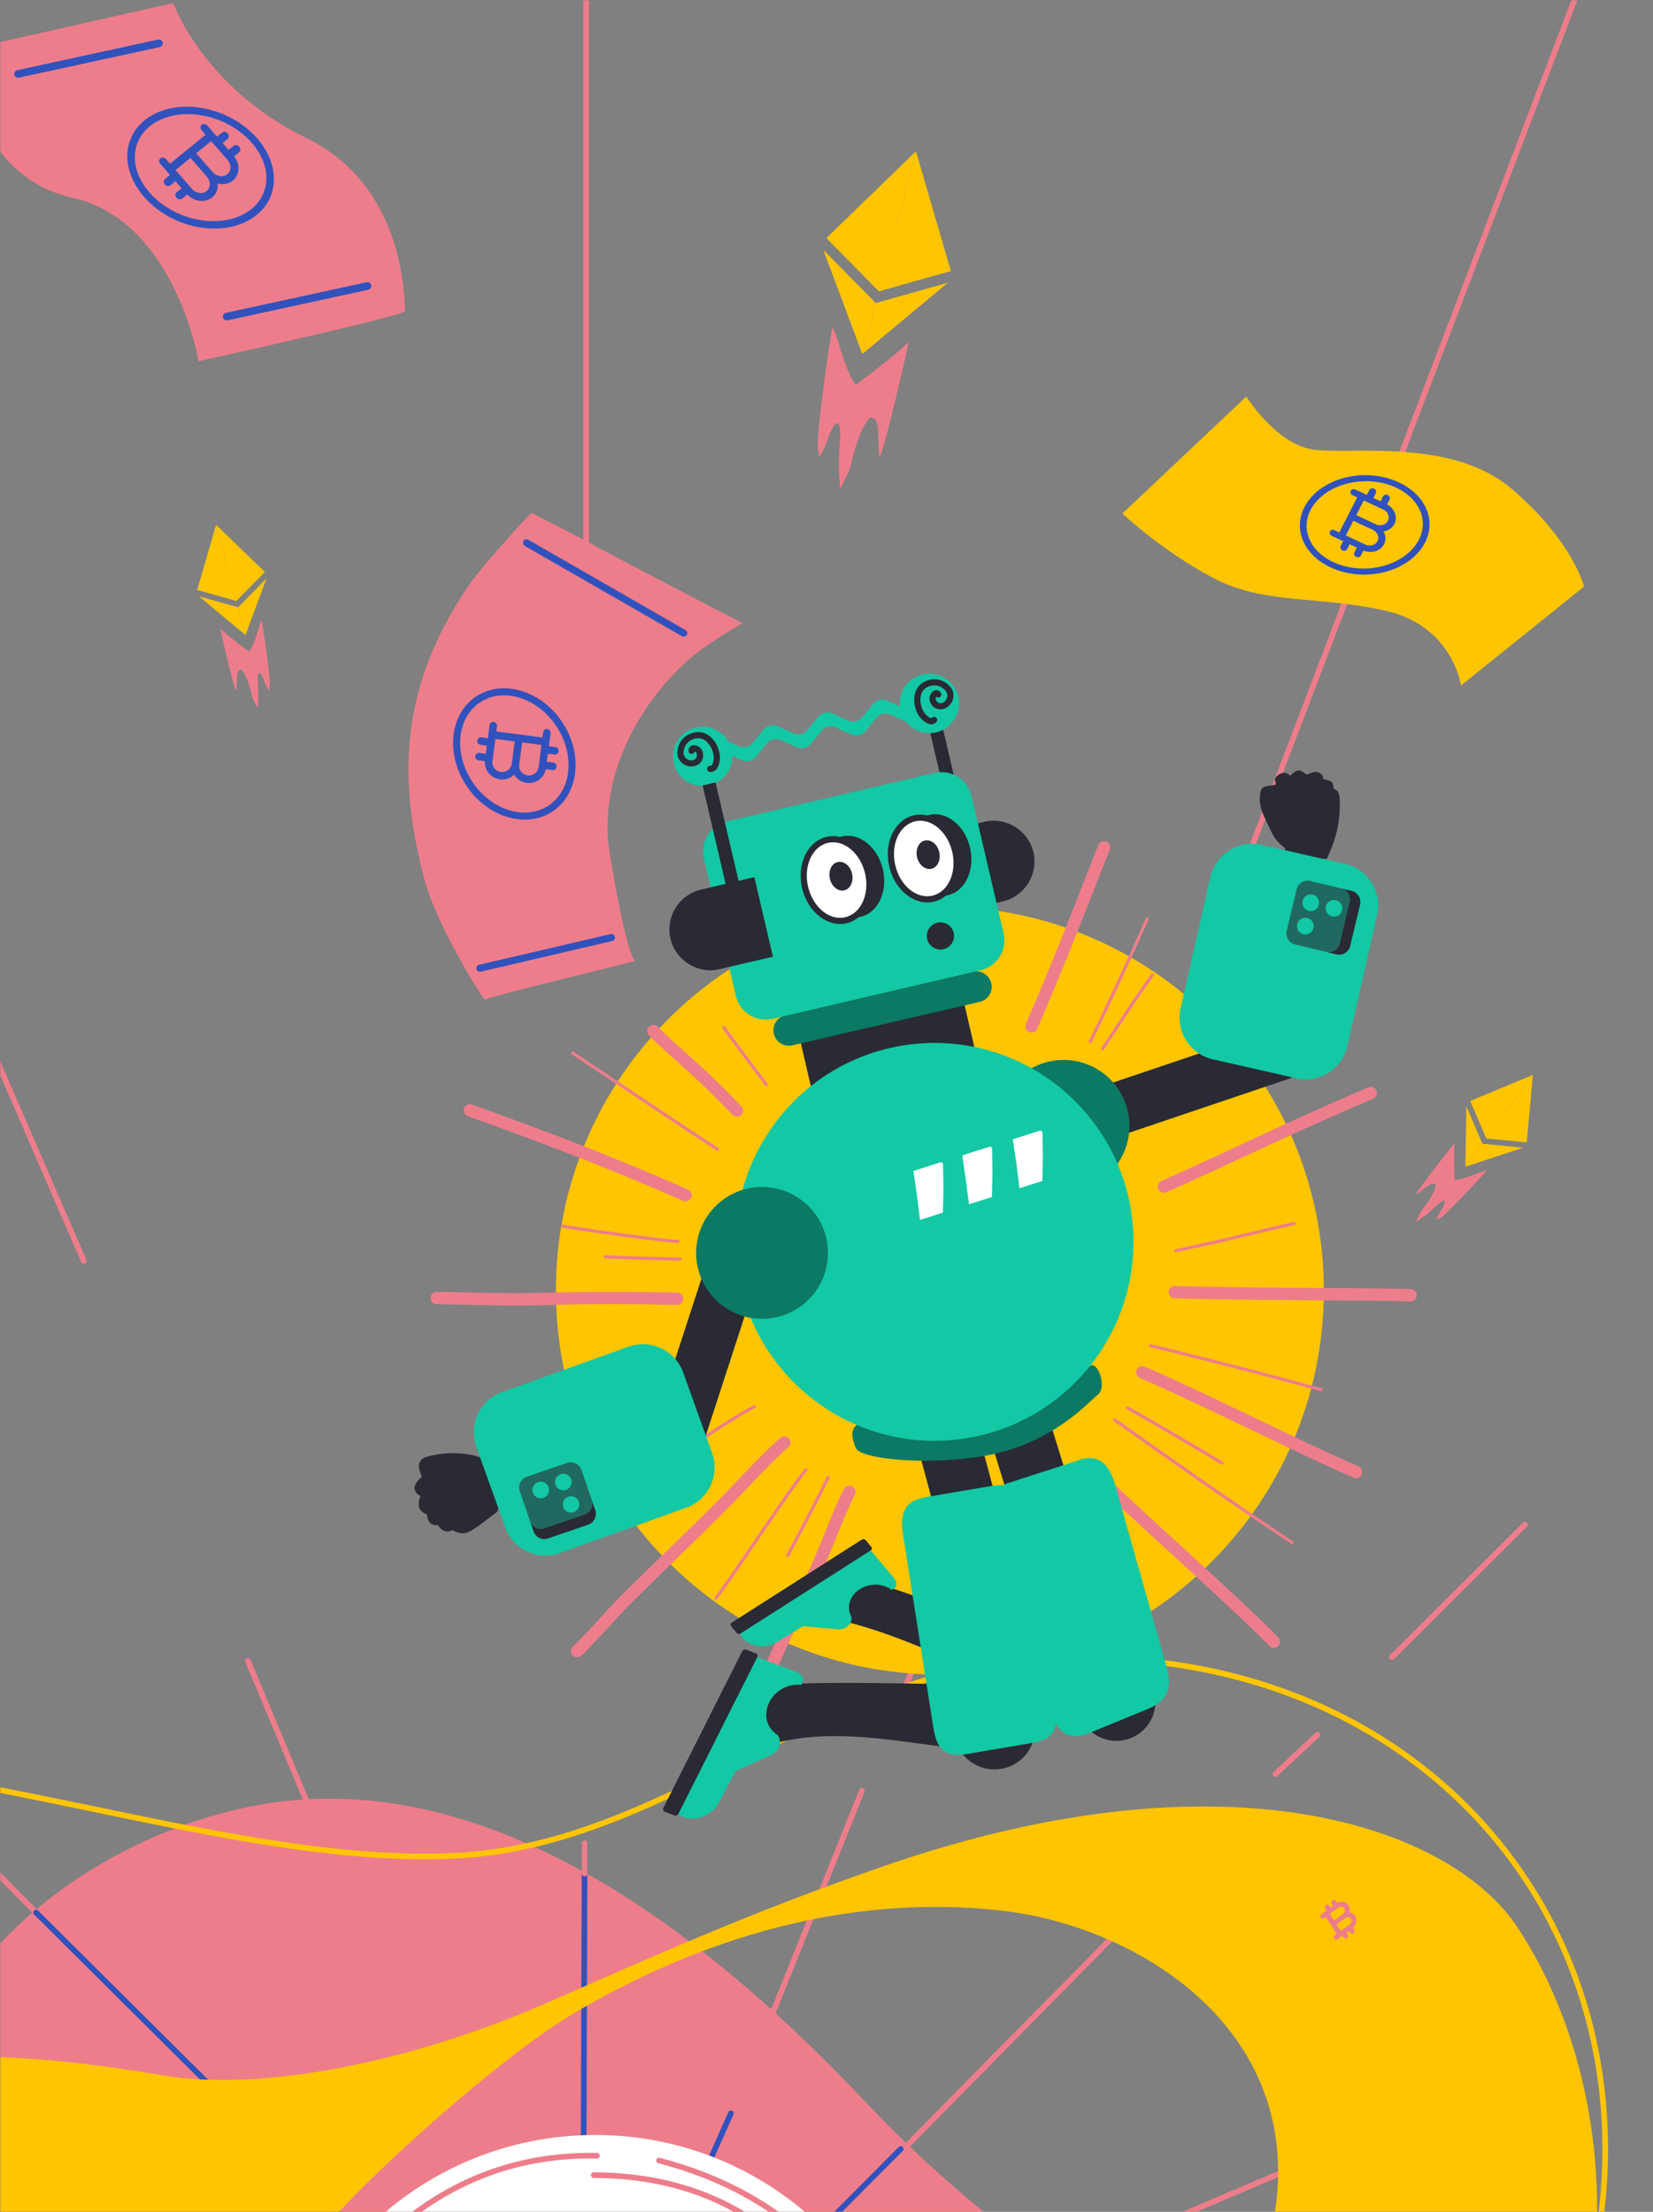 <svg width="586" height="784" viewBox="0 0 586 784" fill="none" xmlns="http://www.w3.org/2000/svg"><rect x="0" y="0" width="586" height="784" fill="#808080" stroke="none"/><mask id="a" mask-type="alpha" maskUnits="userSpaceOnUse" x="0" y="0" width="586" height="879"><path fill="#C4C4C4" d="M0 0h586v879H0z"/></mask><g mask="url(#a)"><path fill-rule="evenodd" clip-rule="evenodd" d="M639.519 878.935c-47.878-4.483-201.552 4.824-332.747-133.949-56.482-59.744-135.317-122.001-219.24-104.393-73.496 15.421-143.236 83.523-112.657 162.224 46.607 119.955 210.14 80.016 284.713 89.238 19.57 2.419 379.931-13.12 379.931-13.12z" fill="#EE7D8B"/><g stroke-width="2" stroke-miterlimit="1.5" stroke-linecap="round" stroke-linejoin="round"><path d="M493.456 587.399l47.172-46.99" stroke="#EE7D8B"/><path d="M452.125 628.837l14.928-13.944" stroke="#EE7D8B"/><path d="M316.555 608.15l14.367-33.527" stroke="#EE7D8B"/><path d="M267.156 730.419l38.392-95.673" stroke="#EE7D8B"/><path d="M252.182 764.682l6.924-15.596" stroke="#3152BC"/><path d="M-.346 664.698l12.39 12.467" stroke="#EE7D8B"/><path d="M12.791 677.925L129.16 793.62" stroke="#3152BC"/><path d="M-12.252 350.229l41.975 96.755" stroke="#EE7D8B"/><path d="M560.999-7.5L433.964 325.894" stroke="#EE7D8B"/><path d="M207.796 0v221.043" stroke="#EE7D8B"/><path d="M207.258 653.282l-.343 103.656" stroke="#3152BC"/><path d="M207.256 653.282l-.035 10.818" stroke="#EE7D8B"/><path d="M87.871 588.692l43.058 102.951" stroke="#EE7D8B"/><path d="M316.663 765.477l76.956-78.079" stroke="#EE7D8B"/><path d="M291.412 789.75l27.914-28.032" stroke="#3152BC"/><path d="M400.231 793.11l55.128-23.437" stroke="#EE7D8B"/><path d="M55.89 903.857c-22.845 13.418-45.886 17.331-71.434 23.308-15.488 3.624-30.167 10.437-45.866 13.186-48.638 8.512-103.311-9.161-144.153-35.33-63.839-40.902-87.002-132.194-47.655-197.335 13.246-21.927 36.377-40.552 57.18-54.954 101.987-70.612 247.072 10.334 357.333 5.07 71.734-3.424 126.062-60.594 196.739-68.544 160.767-18.082 261.253 126.759 185.085 272.241-22.032 42.081-49.271 79.797-76.216 118.706" stroke="#FFC500"/></g><path d="M211.014 986.636c63.478 0 114.937-51.459 114.937-114.937 0-63.478-51.459-114.937-114.937-114.937-63.478 0-114.937 51.459-114.937 114.937 0 63.478 51.459 114.937 114.937 114.937z" fill="#fff"/><path d="M210.509 771.002c25.419.125 47.068 7.348 64.693 22.27" stroke="#EE7D8B" stroke-width="2" stroke-miterlimit="1.5" stroke-linecap="round" stroke-linejoin="round"/><path d="M123.461 807.206c22.854-27.551 51.328-43.76 88.165-43.089" stroke="#EE7D8B" stroke-width="2" stroke-miterlimit="1.5" stroke-linecap="round" stroke-linejoin="round"/><path d="M233.63 765.818c60.828 15.896 86.255 62.048 86.92 110.884" stroke="#EE7D8B" stroke-width="2" stroke-miterlimit="1.5" stroke-linecap="round" stroke-linejoin="round"/><g><path fill-rule="evenodd" clip-rule="evenodd" d="M263.216 220.919c-3.374 1.864-10.536 6.297-15.318 9.843-14.538 10.781-37.145 39.266-31.674 72.251 2.046 12.345 6.142 34.732 8.844 37.52.377.39-47.138 11.416-53.271 13.822-.317.125-16.754-25.66-21.208-42.209-10.055-37.358-8.094-68.978 14.568-103.129 6.389-9.626 23.226-27.239 23.226-27.239s16.836 8.579 20.986 10.878c6.614 3.662 53.847 28.263 53.847 28.263z" fill="#EE7D8B"/><path fill-rule="evenodd" clip-rule="evenodd" d="M199.279 255.925c-7.539-11.28-21.25-15.233-30.54-9.025-9.289 6.209-10.88 20.389-3.341 31.67 7.539 11.281 21.251 15.234 30.54 9.026 9.29-6.209 10.881-20.39 3.341-31.671zm-2.096 1.401c6.7 10.024 5.608 22.657-2.646 28.173-8.253 5.518-20.344 1.694-27.043-8.329-6.699-10.024-5.608-22.657 2.646-28.174 8.254-5.517 20.344-1.694 27.043 8.33z" fill="#3152BC"/><path d="M196.155 270.315a1.322 1.322 0 01.836.445c.108.124.191.269.246.425.129.368.088.791-.107 1.129a1.3 1.3 0 01-.76.598 1.37 1.37 0 01-.562.044l-2.309-.305a6.123 6.123 0 01-6.795 4.854 6.111 6.111 0 01-4.446-2.918 6.106 6.106 0 01-5.049 1.667 6.128 6.128 0 01-5.31-6.449l-2.283-.301a1.318 1.318 0 01-1.082-.87 1.373 1.373 0 01.107-1.13 1.313 1.313 0 011.322-.641l2.269.299.378-2.879-2.269-.299a1.36 1.36 0 01-.532-.187 1.297 1.297 0 01-.551-.683 1.375 1.375 0 01.108-1.129 1.32 1.32 0 01.31-.363c.133-.106.286-.187.45-.236.182-.054.373-.066.562-.043l2.267.298a1.99 1.99 0 00.003-.026l.601-4.568a1.316 1.316 0 011.491-1.147 1.32 1.32 0 011.146 1.495l-.246 1.874 6.859.904 9.496 1.251.246-1.875a1.316 1.316 0 011.492-1.147 1.319 1.319 0 011.145 1.495l-.246 1.875-.357 2.72 2.295.303c.188.025.37.088.532.187a1.31 1.31 0 01.55.683c.129.369.089.791-.107 1.129a1.307 1.307 0 01-.76.599 1.386 1.386 0 01-.562.043l-2.294-.302-.379 2.879 2.295.302zm-13.693-7.502l-6.858-.902-1.026 7.817a3.456 3.456 0 002.978 3.885 3.452 3.452 0 003.874-2.942l.006-.04 1.026-7.818zm1.605 8.208a3.456 3.456 0 002.984 3.842 3.452 3.452 0 003.88-2.981l.117-.89.725-5.524.176-1.338.001-.012.008-.053-6.858-.904-1.026 7.818-.007.042z" fill="#3152BC"/><path fill-rule="evenodd" clip-rule="evenodd" d="M186.047 193.517l55.697 31.997a1.261 1.261 0 001.256-2.187l-55.697-31.995a1.26 1.26 0 10-1.256 2.185z" fill="#3152BC"/><path fill-rule="evenodd" clip-rule="evenodd" d="M170.479 344.403l46.627-10.86a1.261 1.261 0 00-.649-2.436l-46.627 10.86a1.26 1.26 0 10.649 2.436z" fill="#3152BC"/><path opacity="0.6" d="M80.45 200.463l-10.533 8.651 13.879 3.884 10.092-10.281-13.438-2.254z" fill="#FFC500"/><path d="M69.917 209.115l13.879 3.883-7.2-26.973-6.679 23.09z" fill="#FFC500"/><path d="M76.597 186.025l7.199 26.973 10.092-10.281-17.291-16.692z" fill="#FFC500"/><path d="M70.523 211.386l16.497 13.689-2.618-9.807-13.879-3.882z" fill="#FFC500"/><path d="M84.403 215.269l2.618 9.807 7.485-20.09-10.103 10.283z" fill="#FFC500"/><path fill-rule="evenodd" clip-rule="evenodd" d="M78.045 222.794c2.986 2.843 10.042 8.133 10.162 8.134.66.008 2.512-4.686 3.23-7.512.085-.334 1.207-3.589 1.281-3.398.485 1.243 2.218 14.185 2.63 18.465.14 1.437.357 2.925.306 4.372-.008.208-.209 1.926-.304 1.958-.081.027-.985-1.609-1.117-1.879-.427-.879-1.17-4.178-2.372-4.537-.586-.175-.56 2.238-.545 2.47.156 2.365.34 4.712.242 7.082-.01.249-.202 2.901-.232 2.995-.045.138-1.76-3.325-1.952-4.127-.727-3.026-1.663-6.713-3.585-9.26-.496-.658-1.243.137-1.49.612-.456.872-.352 6.907-.595 6.666-.85-.842-5.66-22.041-5.66-22.041z" fill="#EE7D8B"/><g><path opacity="0.6" d="M317.676 80.186l19.403 15.87-25.507 7.196-18.6-18.868 24.704-4.198z" fill="#FFC500"/><path d="M337.081 96.056l-25.507 7.196 13.135-49.633 12.372 42.437z" fill="#FFC500"/><path d="M324.709 53.62l-13.135 49.632-18.6-18.868 31.735-30.765z" fill="#FFC500"/><path d="M335.977 100.236l-30.283 25.24 4.776-18.045 25.507-7.195z" fill="#FFC500"/><path d="M310.47 107.431l-4.775 18.045-13.843-36.915 18.618 18.87z" fill="#FFC500"/><path fill-rule="evenodd" clip-rule="evenodd" d="M322.188 121.243c-5.48 5.241-18.435 14.997-18.657 15.001-1.211.016-4.636-8.609-5.968-13.803-.157-.614-2.232-6.595-2.369-6.245-.887 2.288-4.023 26.095-4.767 33.967-.25 2.645-.644 5.381-.544 8.044.014.382.393 3.542.568 3.6.149.048 1.805-2.962 2.046-3.461.783-1.618 2.136-7.69 4.345-8.354 1.077-.324 1.04 4.114 1.012 4.542-.277 4.347-.607 8.666-.418 13.024.02.455.384 5.333.441 5.506.08.256 3.219-6.121 3.571-7.598 1.325-5.567 3.033-12.35 6.557-17.041.909-1.212 2.286.245 2.745 1.119.839 1.601.67 12.702 1.119 12.257 1.559-1.552 10.319-40.558 10.319-40.558z" fill="#EE7D8B"/></g><g><path opacity="0.6" d="M534.572 393.042l-13.339-2.8 5.658 13.255 14.335 1.437-6.654-11.892z" fill="#FFC500"/><path d="M521.232 390.242l5.658 13.255L543.421 381l-22.189 9.242z" fill="#FFC500"/><path d="M543.421 381l-16.531 22.497 14.335 1.437L543.421 381z" fill="#FFC500"/><path d="M519.841 392.137l-.353 21.432 6.01-8.178-5.657-13.254z" fill="#FFC500"/><path d="M525.498 405.391l-6.01 8.178 20.354-6.736-14.344-1.442z" fill="#FFC500"/><path fill-rule="evenodd" clip-rule="evenodd" d="M515.651 405.143c-.348 4.107-.057 12.922.016 13.016.406.52 5.228-.974 7.881-2.182.313-.143 3.553-1.307 3.452-1.128-.666 1.155-9.675 10.608-12.754 13.608-1.034 1.009-2.058 2.11-3.22 2.975-.167.125-1.633 1.043-1.717.989-.073-.046.637-1.775.767-2.048.418-.883 2.526-3.527 2.054-4.69-.231-.566-2.097.964-2.269 1.122-1.745 1.601-3.461 3.214-5.372 4.621-.199.148-2.388 1.658-2.48 1.694-.136.051 1.492-3.454 1.998-4.107 1.904-2.46 4.193-5.498 4.978-8.59.202-.799-.886-.884-1.411-.78-.966.19-5.607 4.05-5.571 3.708.124-1.189 13.648-18.208 13.648-18.208z" fill="#EE7D8B"/></g><path fill-rule="evenodd" clip-rule="evenodd" d="M397.889 182.031l43.938-41.469s10.527 16.861 23.698 18.803c13.17 1.943 48.987-4.401 70.504 14.013 21.517 18.414 25.551 34.528 25.551 34.528l-43.662 35.099s-2.74-20.91-26.431-26.44c-23.691-5.529-43.198-2.091-61.46-11.729-18.26-9.639-32.138-22.805-32.138-22.805z" fill="#FFC500"/><g><path fill-rule="evenodd" clip-rule="evenodd" d="M-13.309 17.932L61.397 1.094S72.09 31.119 108.556 48.91c36.464 17.793 34.463 59.667 35.127 61.265.665 1.598-73.285 17.854-73.285 17.854s-8.385-49.835-44.69-57.935c-36.304-8.101-39.017-52.162-39.017-52.162z" fill="#EE7D8B"/><path fill-rule="evenodd" clip-rule="evenodd" d="M72.915 38.532c-14.373-3.055-26.736 3.924-27.72 15.38-.982 11.455 9.762 23.347 24.137 26.404 14.372 3.056 26.735-3.923 27.72-15.378.981-11.456-9.763-23.348-24.137-26.406zm-.221 2.585c12.77 2.717 22.559 13.075 21.685 23.253-.872 10.178-12.054 16.077-24.827 13.361-12.77-2.717-22.559-13.072-21.685-23.252.872-10.179 12.054-16.077 24.827-13.362z" fill="#3152BC"/><path d="M82.817 51.698a1.274 1.274 0 01.924-.27c.174.015.351.064.516.141.393.186.717.535.869.934.061.163.095.334.097.5a1.176 1.176 0 01-.439.947l-1.78 1.449c2.183 2.828 2.014 6.603-.46 8.616-1.482 1.206-3.471 1.517-5.37 1.024.184 1.888-.47 3.728-1.954 4.934-2.475 2.013-6.36 1.535-8.878-1.02l-1.763 1.431a1.217 1.217 0 01-.506.245c-.134.031-.274.039-.416.028a1.533 1.533 0 01-.518-.144 1.744 1.744 0 01-.867-.932 1.442 1.442 0 01-.097-.501 1.194 1.194 0 01.437-.947l1.751-1.424-2.145-2.454-1.75 1.424a1.222 1.222 0 01-.509.245c-.132.03-.272.039-.414.026a1.492 1.492 0 01-.518-.142 1.742 1.742 0 01-.867-.934 1.426 1.426 0 01-.097-.5 1.195 1.195 0 01.437-.947l1.75-1.422a.264.264 0 00-.02-.022l-3.404-3.896c-.551-.63-.537-1.49.034-1.953.57-.464 1.45-.332 2.001.298l1.397 1.599 5.29-4.304 7.324-5.959-1.396-1.598c-.55-.63-.535-1.49.034-1.954.569-.463 1.45-.332 2 .298l1.397 1.598 2.027 2.32 1.77-1.44a1.23 1.23 0 01.509-.244c.134-.031.274-.039.416-.026.174.014.35.064.516.142.393.185.718.535.87.933.06.163.094.333.094.5a1.18 1.18 0 01-.437.947l-1.77 1.44 2.146 2.454 1.769-1.44zm-15.301 4.28l-5.29 4.304 5.823 6.664c1.418 1.62 3.738 1.968 5.204.776 1.454-1.184 1.503-3.427.116-5.046l-.03-.034-5.823-6.664zm7.891 5.045c1.42 1.59 3.716 1.923 5.17.739 1.464-1.192 1.505-3.457.087-5.078l-.663-.76-4.115-4.708-.998-1.142-.008-.01-.039-.044-5.29 4.302 5.824 6.666.032.035z" fill="#3152BC"/><path fill-rule="evenodd" clip-rule="evenodd" d="M80.652 113.551l49.95-10.859a1.362 1.362 0 00-.578-2.661L80.073 110.89a1.362 1.362 0 00.579 2.661z" fill="#3152BC"/><path fill-rule="evenodd" clip-rule="evenodd" d="M6.652 27.55l49.95-10.858a1.361 1.361 0 10-.577-2.66L6.073 24.89a1.362 1.362 0 00.579 2.66z" fill="#3152BC"/></g><path fill-rule="evenodd" clip-rule="evenodd" d="M300.058 882.439s109.461-.504 139.14-59.96c44.541-89.231-27.242-138.602-83.616-145.173-54.339-6.335-107.229 9.611-152.457 36.533-26.423 15.729-69.826 55.504-83.186 70.475-86.005 96.372-174.136 94.521-201.065 76.756-21.207-13.989-35.01-41.142-32.978-61.25 8.119-80.341 100.672-76.307 171.709-64.197 35.982 6.133 89.902-5.29 136.429-25.747 42.717-18.781 75.606-33.331 119.936-48.628 121.681-41.988 200.527-13.523 223.96 21.884 47.183 71.295 38.333 196.457-49.86 232.398-24.083 9.816-53.183.798-77.812-1.392-25.276-2.248-110.2-31.699-110.2-31.699z" fill="#FFC500"/><path fill-rule="evenodd" clip-rule="evenodd" d="M477.984 169.045c-12.329 2.57-19.613 12.317-16.425 21.641 3.188 9.324 15.725 14.937 28.055 12.367 12.329-2.571 19.612-12.317 16.425-21.641-3.189-9.324-15.726-14.938-28.055-12.367zm.72 2.104c10.954-2.285 22.21 2.456 25.043 10.741 2.833 8.284-3.898 16.775-14.853 19.06-10.955 2.283-22.211-2.457-25.044-10.742-2.833-8.285 3.898-16.775 14.854-19.059z" fill="#3152BC"/><path d="M490.293 175.949c.073-.143.178-.269.313-.368.094-.07.201-.125.317-.164.142-.048.297-.071.454-.067.372.009.747.171 1.003.431.105.106.191.229.249.359a1.014 1.014 0 01-.016.894l-.896 1.752c2.69 1.463 3.863 4.482 2.618 6.916-.747 1.459-2.199 2.39-3.858 2.659.797 1.418.919 3.087.172 4.546-1.244 2.433-4.457 3.401-7.316 2.267l-.885 1.732a1.08 1.08 0 01-.631.532 1.329 1.329 0 01-.455.068 1.497 1.497 0 01-1.003-.432 1.26 1.26 0 01-.249-.359 1.026 1.026 0 01.016-.894l.88-1.722-2.529-1.183-.881 1.722a1.079 1.079 0 01-.631.532 1.295 1.295 0 01-.454.066 1.49 1.49 0 01-1.003-.432 1.226 1.226 0 01-.249-.359 1.076 1.076 0 01-.096-.431c0-.162.04-.319.112-.463l.88-1.72-.023-.01-4.016-1.879c-.65-.304-.936-.983-.649-1.544.286-.56 1.023-.761 1.673-.457l1.648.77 2.661-5.203v-.001l3.686-7.205-1.648-.77c-.65-.304-.935-.983-.648-1.543.285-.562 1.022-.763 1.672-.459l1.648.772 2.391 1.118.89-1.741c.075-.142.18-.269.315-.368a1.17 1.17 0 01.316-.164c.143-.048.298-.071.454-.066.372.008.747.17 1.003.431.107.106.191.228.25.359a1.016 1.016 0 01-.016.894l-.891 1.741 2.531 1.184.891-1.741zm-10.522 8.644l-2.661 5.204 6.87 3.214c1.672.781 3.612.25 4.348-1.191.732-1.43-.004-3.206-1.651-3.996l-.036-.017-6.87-3.214zm7.932 1.23c1.663.757 3.579.223 4.311-1.208.736-1.44-.015-3.231-1.688-4.012l-.782-.367-4.854-2.271-1.178-.55-.009-.004-.047-.022-2.662 5.203 6.871 3.214.038.017z" fill="#3152BC"/><path d="M472.248 674.708a.62.62 0 01-.083-.446.769.769 0 01.548-.594.565.565 0 01.64.232l.58.906c1.376-.881 3.08-.613 3.885.646.483.755.537 1.701.232 2.565.863.009 1.669.407 2.151 1.162.806 1.258.422 3.053-.846 4.105l.573.896a.6.6 0 01.083.445.784.784 0 01-.547.595.63.63 0 01-.231.02.573.573 0 01-.224-.072.582.582 0 01-.187-.179l-.569-.891-1.204.881.569.89a.591.591 0 01.089.25.712.712 0 01-.093.431.779.779 0 01-.46.359.652.652 0 01-.231.021.55.55 0 01-.411-.253l-.569-.89c-.003.004-.007.006-.011.008l-1.912 1.398c-.309.227-.698.177-.883-.113-.186-.289-.088-.695.221-.922l.785-.573-1.722-2.692-2.383-3.727-.785.573c-.31.227-.698.176-.884-.112-.185-.29-.088-.696.222-.923l.785-.573 1.138-.833-.576-.901a.596.596 0 01-.089-.249.646.646 0 01.006-.196.741.741 0 01.087-.235.787.787 0 01.46-.36.627.627 0 01.231-.02.55.55 0 01.41.252l.577.9 1.205-.881-.577-.9zm1.278 7.376l1.721 2.692 3.272-2.393c.797-.581 1.054-1.65.577-2.396-.474-.74-1.487-.875-2.28-.307l-.018.012-3.272 2.392zm2.629-3.44c.781-.585 1.03-1.644.558-2.383-.477-.746-1.503-.878-2.298-.296l-.373.273-2.312 1.69-.56.41-.005.004-.022.015 1.721 2.692 3.272-2.392.019-.013z" fill="#EE7D8B"/><path fill-rule="evenodd" clip-rule="evenodd" d="M472.535 675.554l-.469-.732-.001-.001a.82.82 0 01-.112-.597.98.98 0 01.701-.763.857.857 0 01.309-.026.786.786 0 01.31.1.775.775 0 01.258.248l.468.733c1.447-.812 3.165-.48 3.996.82.469.732.566 1.632.337 2.483.827.086 1.577.51 2.047 1.244.829 1.295.49 3.125-.747 4.259l.474.743a.827.827 0 01.113.598.946.946 0 01-.112.304c-.129.222-.35.393-.588.459a.884.884 0 01-.31.026.766.766 0 01-.567-.348l-.449-.7-.859.628.462.723c.064.1.106.214.121.338a.904.904 0 01-.12.563c-.129.223-.35.393-.59.459a.869.869 0 01-.308.026.79.79 0 01-.311-.1.794.794 0 01-.257-.249l-.448-.699-1.738 1.273c-.418.305-.94.22-1.191-.171-.242-.38-.129-.914.276-1.209l.622-.456-1.609-2.516-.004-.007-2.261-3.535-.601.44c-.418.305-.94.22-1.19-.171-.243-.38-.129-.914.276-1.209l.782-.574.003-.001.976-.713-.469-.733a.837.837 0 01-.112-.598.946.946 0 01.112-.304c.128-.222.349-.393.589-.459a.857.857 0 01.309-.026.766.766 0 01.568.348l.454.71.86-.628zm.06 7.217l.003.006 1.723 2.692c.06.094.037.22-.054.287l-.784.575c-.215.156-.297.433-.169.633.121.189.376.204.578.057l1.92-1.404a.21.21 0 01.167-.04c.059.009.11.044.142.095l.569.888a.339.339 0 00.114.112.344.344 0 00.139.044c.05.005.101.001.153-.013a.574.574 0 00.331-.261.506.506 0 00.062-.166.445.445 0 00.004-.131.392.392 0 00-.057-.161l-.57-.891a.214.214 0 01.055-.288l1.204-.881a.212.212 0 01.306.058l.569.889a.336.336 0 00.253.156c.05.005.101 0 .153-.014a.569.569 0 00.393-.426.42.42 0 00-.053-.293l-.573-.896a.212.212 0 01.044-.279c1.181-.981 1.553-2.652.803-3.826-.443-.691-1.182-1.055-1.974-1.063a.213.213 0 01-.199-.285c.283-.801.236-1.678-.212-2.379-.743-1.162-2.318-1.394-3.589-.581a.212.212 0 01-.161.03.214.214 0 01-.133-.094l-.579-.905a.342.342 0 00-.253-.157.442.442 0 00-.153.014.567.567 0 00-.394.427.413.413 0 00.054.293l.575.9a.214.214 0 01-.054.288l-1.204.881a.211.211 0 01-.165.037.219.219 0 01-.142-.094l-.575-.9a.335.335 0 00-.253-.156.395.395 0 00-.152.014.57.57 0 00-.333.26.563.563 0 00-.061.166.419.419 0 00.052.293l.577.9a.216.216 0 01-.053.288l-1.139.832h-.001l-.784.574c-.215.157-.297.434-.168.634.121.189.376.204.578.057l.785-.574a.21.21 0 01.305.057l2.38 3.721zm.803-.859a.211.211 0 00-.053.287l1.721 2.692a.215.215 0 00.306.056l3.271-2.392c.891-.651 1.164-1.85.63-2.684-.536-.839-1.685-1.01-2.584-.365l-3.291 2.406zm1.905 2.557l3.088-2.258c.702-.514.944-1.453.523-2.109-.41-.641-1.29-.741-1.974-.252l-3.128 2.287 1.491 2.332zm.973-5.653l.004-.002c.874-.654 1.14-1.842.61-2.669-.54-.846-1.7-1.012-2.603-.352l-.377.274c.003-.001-.001.001-.001.001l-2.309 1.689c.002-.001 0-.001 0-.001l-.585.429a.214.214 0 00-.054.288l1.722 2.69c.031.05.082.085.14.096a.211.211 0 00.165-.039l3.288-2.404zm-.251-.345c.688-.515.922-1.444.505-2.096-.412-.646-1.302-.742-1.992-.238l-3.11 2.274 1.491 2.331 3.106-2.271z" fill="#EE7D8B"/></g><g><path d="M333.185 593.571c75.177 0 136.119-60.943 136.119-136.119 0-75.177-60.942-136.119-136.119-136.119-75.176 0-136.119 60.942-136.119 136.119 0 75.176 60.943 136.119 136.119 136.119z" fill="#FFC500"/><g fill-rule="evenodd" clip-rule="evenodd" fill="#EE7D8B"><path d="M367.681 364.709c11.061-25.682 15.617-37.986 25.722-63.517a2.192 2.192 0 00-1.23-2.841 2.19 2.19 0 00-2.841 1.23c-10.085 25.482-14.631 37.764-25.672 63.397a2.189 2.189 0 004.021 1.731z"/><path d="M252.535 303.004c6.343 8.856 10.933 19.202 15.601 29.006 6.405 13.452 13.922 26.394 20.592 39.711 6.279 12.536 11.795 25.814 20.147 37.159a2.187 2.187 0 103.525-2.594c-8.205-11.147-13.591-24.209-19.758-36.525-6.658-13.291-14.162-26.208-20.555-39.633-4.776-10.034-9.501-20.609-15.994-29.673a2.189 2.189 0 00-3.558 2.549z"/><path d="M230.114 367.043c8.689 8.675 15.815 13.673 29.596 28.156a2.19 2.19 0 003.171-3.018c-13.819-14.521-20.962-19.537-29.674-28.235a2.189 2.189 0 10-3.093 3.097z"/><path d="M165.748 395.609c28.607 10.283 48.533 17.881 76.383 30.03a2.19 2.19 0 002.882-1.131 2.192 2.192 0 00-1.131-2.882c-27.95-12.191-47.944-19.817-76.654-30.136a2.19 2.19 0 00-1.48 4.119z"/><path d="M240.069 458.165c-21.501-.379-28.168-.382-48.779.123-12.157.298-24.336-.206-36.495-.368a2.19 2.19 0 00-.058 4.377c12.213.163 24.449.666 36.661.366 20.533-.503 27.175-.5 48.594-.121a2.19 2.19 0 002.227-2.15 2.191 2.191 0 00-2.15-2.227z"/><path d="M206.102 586.816c6.245-5.948 11.706-12.659 17.818-18.743 11.565-11.512 23.464-22.68 34.93-34.296 6.844-6.931 13.373-14.392 20.703-20.834a2.19 2.19 0 00-2.89-3.287c-7.406 6.51-14.012 14.042-20.927 21.046-11.458 11.606-23.349 22.766-34.904 34.27-6.089 6.06-11.528 12.749-17.749 18.675a2.187 2.187 0 00-.075 3.093c.833.874 2.22.908 3.094.076z"/><path d="M299.108 527.908c-4.468 9.034-7.732 18.644-11.912 27.814-5.232 11.476-10.94 22.646-15.763 34.308-3.468 8.382-5.463 18.397-10.14 26.202a2.192 2.192 0 00.753 3.003 2.191 2.191 0 003.003-.753c4.783-7.985 6.882-18.206 10.428-26.779 4.804-11.614 10.492-22.737 15.702-34.165 4.16-9.128 7.405-18.696 11.852-27.69a2.189 2.189 0 10-3.923-1.94z"/><path d="M387.189 524.529c7.024 7.582 51.04 46.517 62.756 58.878a2.188 2.188 0 003.176-3.011c-11.708-12.355-55.702-51.265-62.72-58.842a2.19 2.19 0 00-3.212 2.975z"/><path d="M481.636 519.771c-18.947-8.125-52.852-25.416-75.795-35.335a2.19 2.19 0 00-2.877 1.14 2.19 2.19 0 001.141 2.878c22.945 9.921 56.856 27.215 75.806 35.34a2.189 2.189 0 001.725-4.023z"/><path d="M500.128 456.969c-13.177-.538-55.863-.28-83.593-1.143a2.188 2.188 0 10-.136 4.375c27.715.862 70.38.604 83.551 1.141a2.188 2.188 0 10.178-4.373z"/><path d="M485.149 385.401c-32.585 13.927-48.298 22.092-73.455 33.207a2.188 2.188 0 001.768 4.004c25.142-11.108 40.843-19.268 73.407-33.186a2.19 2.19 0 00-1.72-4.025z"/></g><g fill-rule="evenodd" clip-rule="evenodd" fill="#EE7D8B"><path d="M391.318 372.08c3.549-5.143 10.066-15.538 17.667-26.193a.548.548 0 00-.891-.635c-7.605 10.66-14.126 21.06-17.677 26.207a.547.547 0 00.901.621z"/><path d="M291.737 289.376c4.183 10.162 6.31 21.38 8.629 32.085 3.153 14.551 7.503 28.859 10.945 43.34 3.219 13.551 5.519 27.65 11.015 40.521a.548.548 0 001.007-.43c-5.472-12.814-7.752-26.853-10.957-40.344-3.44-14.473-7.789-28.775-10.94-43.319-2.333-10.767-4.48-22.047-8.687-32.269a.547.547 0 10-1.012.416z"/><path d="M271.163 384.749a10.722 10.722 0 00-.242-.343c-1.783-2.45-11.204-14.781-14.768-19.885a.547.547 0 01.897-.626c3.562 5.099 12.973 17.42 14.755 19.867.226.309.343.501.358.539a.508.508 0 01-.001.418.548.548 0 01-.988.05l-.011-.02zm-.052-.276a.547.547 0 01.287-.444.503.503 0 00-.287.444z"/><path d="M202.713 373.735c21.114 14.014 36.886 24.75 51.286 34.034a.546.546 0 10.592-.919c-14.395-9.282-30.163-20.016-51.272-34.027a.549.549 0 00-.606.912z"/><path d="M240.217 439.476a.547.547 0 01.311 1.047 1.105 1.105 0 01-.34.05c-.346.009-1.148-.046-2.345-.161-5.822-.557-21.221-2.537-38.492-5.222a.547.547 0 11.168-1.081c17.242 2.68 32.616 4.657 38.428 5.214 1.197.115 2.189.15 2.27.153z"/><path d="M242.647 514.699c8.281-5.201 16.38-10.988 25.023-15.598a.548.548 0 10-.515-.966c-8.666 4.623-16.787 10.423-25.09 15.637a.548.548 0 00.582.927z"/><path d="M285.318 520.638c-6.405 7.756-25.812 37.562-31.969 45.515a.547.547 0 10.865.67c6.154-7.948 25.547-37.736 31.948-45.488a.546.546 0 10-.844-.697z"/><path d="M370.53 532.929c9.496 11.065 15.927 25.362 23.123 37.925a.546.546 0 10.948-.544c-7.228-12.622-13.701-26.978-23.242-38.094a.546.546 0 10-.829.713z"/><path d="M458.307 546.271c-22.942-15.228-41.109-28.019-62.822-43.429a.546.546 0 10-.634.892c21.723 15.418 39.899 28.214 62.851 43.449a.547.547 0 00.605-.912z"/><path d="M433.556 518.18a1656.852 1656.852 0 00-33.574-19.624.547.547 0 10-.542.951 1644.721 1644.721 0 0133.553 19.612.548.548 0 00.563-.939z"/><path d="M279.736 551.626a1084.485 1084.485 0 0014.334-27.642.546.546 0 10-.978-.49 1083.952 1083.952 0 01-14.32 27.614.548.548 0 00.964.518z"/><path d="M214.624 446.008c9.625.475 18.256.709 26.386.813a.547.547 0 10.014-1.094 713.727 713.727 0 01-26.345-.812.548.548 0 00-.055 1.093z"/><path d="M386.978 369.549a1339.402 1339.402 0 0020.223-43.673.547.547 0 10-1.001-.442 1337.45 1337.45 0 01-20.207 43.636.548.548 0 00.985.479z"/><path d="M468.399 492.031c-17.268-4.754-43.132-11.409-60.372-15.583a.547.547 0 00-.257 1.064c17.23 4.171 43.08 10.823 60.338 15.573a.547.547 0 10.291-1.054z"/><path d="M458.724 433.156c-24.037 5.451-16.538 4.18-41.885 9.596a.548.548 0 10.228 1.07c25.356-5.418 17.854-4.146 41.899-9.599a.547.547 0 00-.242-1.067z"/></g><path fill-rule="evenodd" clip-rule="evenodd" d="M305.797 560.392c3.313-1.46 67.46 23.581 75.631 27.768 15.259 7.818 14.751 20.908-.526 18.65-14.521-2.145-51.801-25.383-82.721-32.342-3.927-.884 4.304-12.614 7.616-14.076z" fill="#292A34"/><path fill-rule="evenodd" clip-rule="evenodd" d="M270.822 598.561c2.14-3.629 66.218-1.302 75.405-1.437 17.159-.251 23.282 14.867 8.899 21.423-13.672 6.232-53.54-10.079-83.85.486-3.849 1.343-2.594-16.842-.454-20.472z" fill="#292A34"/><path fill-rule="evenodd" clip-rule="evenodd" d="M350.446 598.428c7.893-1.147 15.234 4.328 16.381 12.221 1.148 7.893-4.327 15.234-12.22 16.382-7.893 1.147-15.234-4.328-16.382-12.221-1.148-7.893 4.328-15.234 12.221-16.382z" fill="#292A34"/><path fill-rule="evenodd" clip-rule="evenodd" d="M393.775 589.502c7.567-1.101 14.603 4.149 15.704 11.716 1.101 7.565-4.148 14.603-11.715 15.704-7.566 1.099-14.603-4.15-15.703-11.716-1.101-7.567 4.148-14.603 11.714-15.704z" fill="#292A34"/><path fill-rule="evenodd" clip-rule="evenodd" d="M333.105 541.67l21.262-5.73-11.771-43.675-21.262 5.73 11.771 43.675z" fill="#292A34"/><path fill-rule="evenodd" clip-rule="evenodd" d="M358.789 535.131l21.045-6.481-13.31-43.23-21.045 6.479 13.31 43.232z" fill="#292A34"/><path fill-rule="evenodd" clip-rule="evenodd" d="M303.443 513.317c2.127 4.303 28.833 6.326 48.231 2.199 21.98-4.675 33.415-17.776 37.649-21.31 3.082-2.572-.173-12.061-2.909-9.987-1.721 1.304-17.547 19.476-37.157 22.954-21.564 3.827-42.614-3.438-45.29-2.14-3.352 1.625-1.058 7.202-.524 8.284z" fill="#0B7963"/><path fill-rule="evenodd" clip-rule="evenodd" d="M172.163 517.448c.256.132 7.024 16.175 3.754 18.67-9.346 7.13-10.937 8.852-15.509 6.228-.108-.062-2.68 2.024-5.211-1.796-.007-.011-3.547.92-3.812-3.77-.003-.059-4.582-.922-2.328-6.486.021-.052-5.069-2.178.554-6.884.01-.008-3.301-5.459 1.526-6.976 5.734-1.802 15.084-2.062 21.026 1.014z" fill="#292A34"/><path fill-rule="evenodd" clip-rule="evenodd" d="M470.51 304.222c-.211.608-15.685 1.837-14.852-3.092.091-.534-1.083-1.3-1.412-1.575-1.577-1.323-2.78-3.017-3.644-4.934-2.044-4.541-5.054-8.996-3.646-14.312.558-2.106 3.516-1.618 5.02-2.127 1.166-.394-1.384-1.724 1.297-3.562 2.64-1.807 4.167.484 4.163.447-.009-.083 1.408-1.842 2.793-1.966 1.372-.125 2.897 1.51 3.049 1.49.11-.013 2.429-1.25 3.679-.913 2.201.591 2.1 2.222 2.077 2.364-.018.117 2.16.492 2.889 1.044.914.691.85 2.499.914 2.535.121.068 1.152.368 1.587 1.278.869 1.817.539 5.981.38 7.936-.663 8.145-3.265 12.419-4.294 15.387z" fill="#292A34"/><path fill-rule="evenodd" clip-rule="evenodd" d="M458.054 382.001l-5.975-17.694-71.289 24.077 5.976 17.694 71.288-24.077z" fill="#292A34"/><path fill-rule="evenodd" clip-rule="evenodd" d="M270.298 447.119l-17.762-5.778-23.279 71.553 17.761 5.778 23.28-71.553z" fill="#292A34"/><path fill-rule="evenodd" clip-rule="evenodd" d="M373.672 375.96c12.763-1.857 24.634 6.998 26.49 19.761 1.857 12.764-6.998 24.635-19.762 26.491-12.763 1.857-24.634-6.998-26.49-19.762-1.857-12.764 6.998-24.633 19.762-26.49z" fill="#0B7963"/><path fill-rule="evenodd" clip-rule="evenodd" d="M289.379 393.34l58.048-13.463-7.837-33.794-58.048 13.463 7.837 33.794z" fill="#292A34"/><path fill-rule="evenodd" clip-rule="evenodd" d="M347.247 355.139l-66.349 15.389a5.473 5.473 0 01-2.473-10.664l66.349-15.387a5.473 5.473 0 112.473 10.662z" fill="#0B7963"/><g fill-rule="evenodd" clip-rule="evenodd"><path d="M261.953 578.263c26.23-17.533 41.801-27.096 46.716-28.688 5.346 6.355 8.015 9.532 8.015 9.532 1.687 2.004 1.497 3.491-.578 4.461-3.152-2.416-7.944-2.496-11.43-.191-3.489 2.306-4.694 6.353-2.881 9.654.261 1.209-.206 2.475-1.237 3.372-1.035.899-2.503 1.309-3.904 1.094l-11.984-1.081-9.911 6.085c-2.388 1.166-5.215 1.367-7.696.545-2.485-.822-4.357-2.578-5.11-4.783z" fill="#13C8A4"/><path d="M308.668 549.574l-46.094 29.418c-.451.288-1.073.214-1.387-.162l-2.048-2.451c-.319-.376-.207-.918.244-1.205l46.094-29.419c.45-.286 1.076-.214 1.39.162l2.048 2.452c.314.376.204.918-.247 1.205z" fill="#292A34"/></g><g fill-rule="evenodd" clip-rule="evenodd"><path d="M239.491 642.504c15.424-32.369 25.078-50.736 28.962-55.1 8.976 3.379 13.46 5.072 13.46 5.072 2.83 1.065 3.518 2.667 2.053 4.807-4.512-.655-9.258 1.959-11.322 6.238-2.067 4.279-.872 9.022 2.845 11.321.967 1.068 1.252 2.603.768 4.085-.487 1.485-1.686 2.723-3.187 3.294l-12.386 5.653-6.144 11.688c-1.658 2.515-4.312 4.306-7.228 4.875-2.918.572-5.788-.139-7.821-1.933z" fill="#13C8A4"/><path d="M268.453 587.405l-27.924 55.485c-.273.541-.926.817-1.455.616l-3.448-1.311c-.533-.199-.742-.807-.469-1.348l27.923-55.486c.273-.542.93-.821 1.459-.62l3.449 1.312c.528.202.737.809.465 1.352z" fill="#292A34"/></g><path fill-rule="evenodd" clip-rule="evenodd" d="M321.159 370.423c38.509-5.602 74.322 21.115 79.923 59.625 5.602 38.509-21.115 74.321-59.624 79.923-38.509 5.602-74.322-21.115-79.924-59.625-5.601-38.508 21.115-74.322 59.625-79.923z" fill="#13C8A4"/><path fill-rule="evenodd" clip-rule="evenodd" d="M266.787 420.98c12.764-1.857 24.633 6.998 26.489 19.762 1.857 12.764-6.998 24.634-19.761 26.49-12.764 1.857-24.634-6.998-26.491-19.761-1.857-12.764 6.998-24.634 19.763-26.491z" fill="#0B7963"/><path fill-rule="evenodd" clip-rule="evenodd" d="M488.203 324.328c1.851-8.157-3.269-16.282-11.427-18.133l-29.561-6.706c-8.158-1.85-16.283 3.27-18.133 11.428l-10.536 46.443c-1.85 8.158 3.27 16.283 11.428 18.133l29.56 6.706c8.158 1.85 16.283-3.27 18.133-11.427l10.536-46.444z" fill="#13C8A4"/><path fill-rule="evenodd" clip-rule="evenodd" d="M243.29 534.421c7.874-2.825 11.972-11.512 9.146-19.385l-10.238-28.53c-2.824-7.873-11.51-11.971-19.384-9.146l-44.824 16.085c-7.874 2.825-11.972 11.511-9.146 19.384l10.238 28.531c2.825 7.873 11.51 11.971 19.384 9.146l44.824-16.085z" fill="#13C8A4"/><path fill-rule="evenodd" clip-rule="evenodd" d="M330.916 612.633c1.546 9.778 6.561 9.995 12.523 8.985l21.606-3.663c5.963-1.01 10.606-2.497 9.06-12.274l-11.009-70.186c-1.545-9.777-6.494-9.639-12.456-8.628l-21.606 3.663c-5.963 1.011-10.499 3.234-8.952 13.01l10.834 69.093z" fill="#13C8A4"/><path fill-rule="evenodd" clip-rule="evenodd" d="M372.251 605.975c2.673 9.453 7.884 10.777 13.557 8.451l20.56-8.434c5.673-2.327 9.876-5.643 7.202-15.097l-18.358-64.923c-2.672-9.452-8.077-10.383-13.75-8.056l-24.421 7.883c-5.672 2.328-9.937 6.683-7.264 16.137l22.474 64.039z" fill="#13C8A4"/><path fill-rule="evenodd" clip-rule="evenodd" d="M470.037 337.399a4.054 4.054 0 004.888-3.001l3.5-14.62a4.055 4.055 0 00-3-4.888l3.73.893a4.054 4.054 0 013 4.888l-3.499 14.62a4.056 4.056 0 01-4.889 3.001l-3.73-.893z" fill="#292A34"/><path fill-rule="evenodd" clip-rule="evenodd" d="M470.048 337.389l-10.89-2.606a4.056 4.056 0 01-3.001-4.889l3.5-14.621a4.054 4.054 0 014.888-2.999l10.891 2.606a4.056 4.056 0 013.001 4.888l-3.5 14.621a4.055 4.055 0 01-4.889 3zm-6.062-14.546a2.937 2.937 0 003.541-2.174 2.936 2.936 0 00-2.173-3.541 2.937 2.937 0 10-1.368 5.715zm8.121 1.944a2.94 2.94 0 101.365-5.714 2.94 2.94 0 00-1.365 5.714zm-10.098 6.316a2.94 2.94 0 101.366-5.718 2.94 2.94 0 00-1.366 5.718z" fill="#292A34" fill-opacity="0.6"/><path fill-rule="evenodd" clip-rule="evenodd" d="M187.884 539.174a4.054 4.054 0 005.153 2.519l14.22-4.879a4.054 4.054 0 002.519-5.152l1.245 3.628a4.057 4.057 0 01-2.52 5.153l-14.22 4.879a4.057 4.057 0 01-5.153-2.52l-1.244-3.628z" fill="#292A34"/><path fill-rule="evenodd" clip-rule="evenodd" d="M187.901 539.185l-3.634-10.593a4.055 4.055 0 012.52-5.153l14.22-4.879a4.053 4.053 0 015.152 2.52l3.635 10.591a4.055 4.055 0 01-2.52 5.153l-14.22 4.88a4.057 4.057 0 01-5.153-2.519zm9.034-12.915a2.938 2.938 0 105.559-1.907 2.938 2.938 0 00-5.559 1.907zm2.711 7.899a2.938 2.938 0 105.558-1.908 2.94 2.94 0 00-5.558 1.908zm-10.744-5.142a2.94 2.94 0 105.56-1.909 2.94 2.94 0 00-5.56 1.909z" fill="#292A34" fill-opacity="0.6"/><path fill-rule="evenodd" clip-rule="evenodd" d="M344.111 300.398l-10.197-43.665-4.588 1.072 10.198 43.663 4.587-1.07z" fill="#292A34"/><path fill-rule="evenodd" clip-rule="evenodd" d="M355.534 319.5l-18.928 4.404-6.565-28.216 18.929-4.404c7.759-1.805 15.585 3.066 17.39 10.825 1.805 7.759-3.066 15.586-10.826 17.391z" fill="#292A34"/><path d="M318.998 250.385c-.518-5.174 2.87-10.053 8.07-11.268 5.652-1.319 11.304 2.192 12.623 7.845 1.32 5.652-2.191 11.304-7.843 12.624a10.507 10.507 0 01-10.707-3.805l-5.455-2.46a4.24 4.24 0 00-5.018 1.172l-3.855 4.687a4.242 4.242 0 01-5.02 1.171l-5.522-2.493a4.237 4.237 0 00-5.02 1.172l-3.849 4.681a4.239 4.239 0 01-5.021 1.172l-5.523-2.493a4.242 4.242 0 00-5.019 1.172l-3.85 4.683a4.24 4.24 0 01-5.019 1.172l-3.357-1.515c.103 4.861-3.196 9.299-8.119 10.45-5.653 1.319-11.305-2.193-12.625-7.845-1.319-5.652 2.192-11.305 7.844-12.625 4.608-1.076 9.215 1.059 11.476 4.947l3.624 1.636a4.241 4.241 0 005.021-1.172l3.848-4.682a4.241 4.241 0 015.021-1.172l5.523 2.493a4.24 4.24 0 005.019-1.172l3.85-4.683a4.241 4.241 0 015.02-1.172l5.524 2.494a4.239 4.239 0 005.019-1.172c1.186-1.44 2.669-3.244 3.853-4.684a4.239 4.239 0 015.019-1.172l4.468 2.014zm28.642 93.522l-73.666 17.203c-5.866 1.369-11.73-2.275-13.1-8.14l-11.364-48.663c-1.37-5.866 2.275-11.731 8.139-13.1l73.667-17.203c5.865-1.37 11.73 2.275 13.101 8.14l11.364 48.663c1.368 5.865-2.275 11.73-8.141 13.1z" fill="#13C8A4"/><path fill-rule="evenodd" clip-rule="evenodd" d="M255.084 343.537l18.926-4.418-6.588-28.211-18.925 4.42c-7.759 1.811-12.624 9.641-10.813 17.398 1.812 7.758 9.642 12.623 17.4 10.811z" fill="#292A34"/><g fill-rule="evenodd" clip-rule="evenodd"><path d="M343.885 300.478c1.837 7.863-1.673 15.405-7.839 16.845-6.165 1.44-12.652-3.768-14.488-11.631-1.836-7.863 1.673-15.405 7.838-16.845 6.166-1.44 12.653 3.767 14.489 11.631z" fill="#292A34"/><path d="M338.639 301.703c1.837 7.864-1.673 15.406-7.839 16.846-6.165 1.439-12.652-3.769-14.488-11.631-1.836-7.864 1.673-15.406 7.838-16.846 6.166-1.44 12.653 3.768 14.489 11.631z" fill="#fff"/><path d="M339.705 301.454c-1.989-8.514-9.128-14.007-15.804-12.448-6.676 1.56-10.644 9.647-8.656 18.16 1.989 8.513 9.128 14.007 15.803 12.447 6.676-1.558 10.645-9.645 8.657-18.159zm-2.132.498c1.684 7.213-1.366 14.21-7.022 15.531-5.656 1.321-11.49-3.601-13.174-10.815-1.685-7.213 1.366-14.209 7.021-15.53 5.657-1.322 11.491 3.6 13.175 10.814z" fill="#292A34"/><path d="M332.966 302.02c.647 2.768-.588 5.423-2.758 5.931-2.171.507-4.455-1.327-5.101-4.095-.646-2.768.589-5.423 2.759-5.93 2.171-.507 4.455 1.327 5.1 4.094z" fill="#292A34"/></g><g fill-rule="evenodd" clip-rule="evenodd"><path d="M312.979 308.116c1.836 7.864-1.673 15.406-7.838 16.846-6.166 1.44-12.653-3.768-14.489-11.631-1.836-7.864 1.673-15.406 7.839-16.846 6.165-1.44 12.652 3.768 14.488 11.631z" fill="#292A34"/><path d="M307.733 309.341c1.836 7.863-1.673 15.405-7.838 16.845-6.166 1.44-12.653-3.768-14.489-11.631-1.837-7.863 1.673-15.405 7.839-16.845 6.165-1.439 12.652 3.767 14.488 11.631z" fill="#fff"/><path d="M308.798 309.093c-1.988-8.514-9.127-14.007-15.803-12.448-6.675 1.558-10.644 9.645-8.656 18.16 1.988 8.513 9.128 14.006 15.804 12.447 6.676-1.559 10.644-9.646 8.655-18.159zm-2.131.497c1.685 7.214-1.366 14.21-7.022 15.531-5.657 1.321-11.49-3.601-13.174-10.814-1.684-7.214 1.365-14.211 7.022-15.531 5.656-1.321 11.49 3.601 13.174 10.814z" fill="#292A34"/><path d="M302.061 309.658c.646 2.769-.588 5.424-2.759 5.93-2.17.507-4.454-1.326-5.101-4.095-.647-2.767.589-5.422 2.76-5.929 2.17-.507 4.454 1.327 5.1 4.094z" fill="#292A34"/></g><path fill-rule="evenodd" clip-rule="evenodd" d="M263.871 320.999l-10.198-43.664-4.587 1.071 10.196 43.664 4.589-1.071z" fill="#292A34"/><path fill-rule="evenodd" clip-rule="evenodd" d="M332.697 326.985a4.826 4.826 0 015.467 4.079 4.825 4.825 0 01-4.078 5.467 4.825 4.825 0 01-5.467-4.079 4.826 4.826 0 014.078-5.467z" fill="#292A34"/><path fill-rule="evenodd" clip-rule="evenodd" d="M246.219 266.403a1.093 1.093 0 01-2.154-.269c0-.74.281-1.222.644-1.535.366-.316.861-.479 1.426-.445.567.035 1.226.283 1.774.691.576.429 1.016 1.027 1.176 1.658.401 1.589.024 2.848-.712 3.733-1.654 1.986-5.455 2.086-7.434-.74-1.051-1.505-.902-3.075-.527-4.585.866-3.482 4.517-5.801 7.992-5.358 1.588.203 3.005 1.061 4.129 2.294 1.588 1.741 2.582 4.231 2.677 6.436.042.996-.204 2.717-.864 3.85-.62 1.066-1.559 1.669-2.782 1.438a1.094 1.094 0 01.406-2.15c.131.025.226-.049.307-.139.149-.166.262-.386.358-.623.305-.758.414-1.697.388-2.282-.075-1.732-.86-3.687-2.107-5.055-.765-.839-1.708-1.461-2.787-1.598-2.426-.309-4.989 1.286-5.593 3.715-.229.919-.443 1.886.197 2.802 1.06 1.515 3.073 1.659 3.958.594.352-.423.463-1.038.271-1.798-.054-.217-.265-.384-.474-.513a1.353 1.353 0 00-.269-.121z" fill="#292A34"/><path fill-rule="evenodd" clip-rule="evenodd" d="M331.931 246.986a1.095 1.095 0 001.563-1.508c-.443-.592-.959-.81-1.436-.842-.484-.033-.977.133-1.408.5-.433.366-.811.961-1.005 1.617-.203.689-.198 1.431.054 2.031.633 1.511 1.689 2.295 2.809 2.559 2.515.598 5.617-1.603 5.503-5.052-.061-1.835-1.123-3.001-2.329-3.984-2.781-2.265-7.094-1.93-9.609.51-1.149 1.114-1.767 2.65-1.927 4.312-.225 2.345.474 4.933 1.722 6.754.562.823 1.792 2.052 3 2.562 1.136.48 2.249.399 3.088-.519a1.093 1.093 0 10-1.614-1.477c-.091.1-.21.097-.33.074-.218-.043-.44-.152-.659-.284-.699-.424-1.349-1.11-1.68-1.592-.979-1.432-1.525-3.466-1.348-5.309.108-1.13.49-2.193 1.272-2.951 1.755-1.701 4.762-1.964 6.703-.383.734.599 1.486 1.243 1.523 2.359.062 1.849-1.463 3.172-2.81 2.851-.536-.127-.992-.553-1.295-1.275-.087-.207-.019-.467.07-.696.031-.082.089-.176.143-.257z" fill="#292A34"/><g fill-rule="evenodd" clip-rule="evenodd" fill="#fff"><path d="M361.518 421.148l7.931-2.528a.108.108 0 00.076-.102l.186-8.693v-.004l-.151-8.516a.112.112 0 00-.034-.077l-.532-.507a.11.11 0 00-.11-.025l-9.729 3.1a.108.108 0 00-.074.12l1.293 8.88v.003l1.001 8.257c.008.06.063.103.123.096l.02-.004z"/><path d="M343.655 426.838l7.898-2.516a.11.11 0 00.077-.102l.203-8.699v-.005l-.136-8.52a.105.105 0 00-.033-.077l-.536-.507a.11.11 0 00-.108-.025l-9.797 3.122a.108.108 0 00-.075.119l1.284 8.885v.002l1.08 8.233a.11.11 0 00.143.09z"/><path d="M326.264 432.379l7.933-2.526a.111.111 0 00.075-.103l.186-8.693v-.004l-.151-8.515a.114.114 0 00-.034-.078l-.533-.507a.105.105 0 00-.109-.024l-9.729 3.099a.11.11 0 00-.075.12l1.294 8.881v.002l1.001 8.258a.11.11 0 00.123.095c.006-.001.013-.002.019-.005z"/></g></g></g></svg>